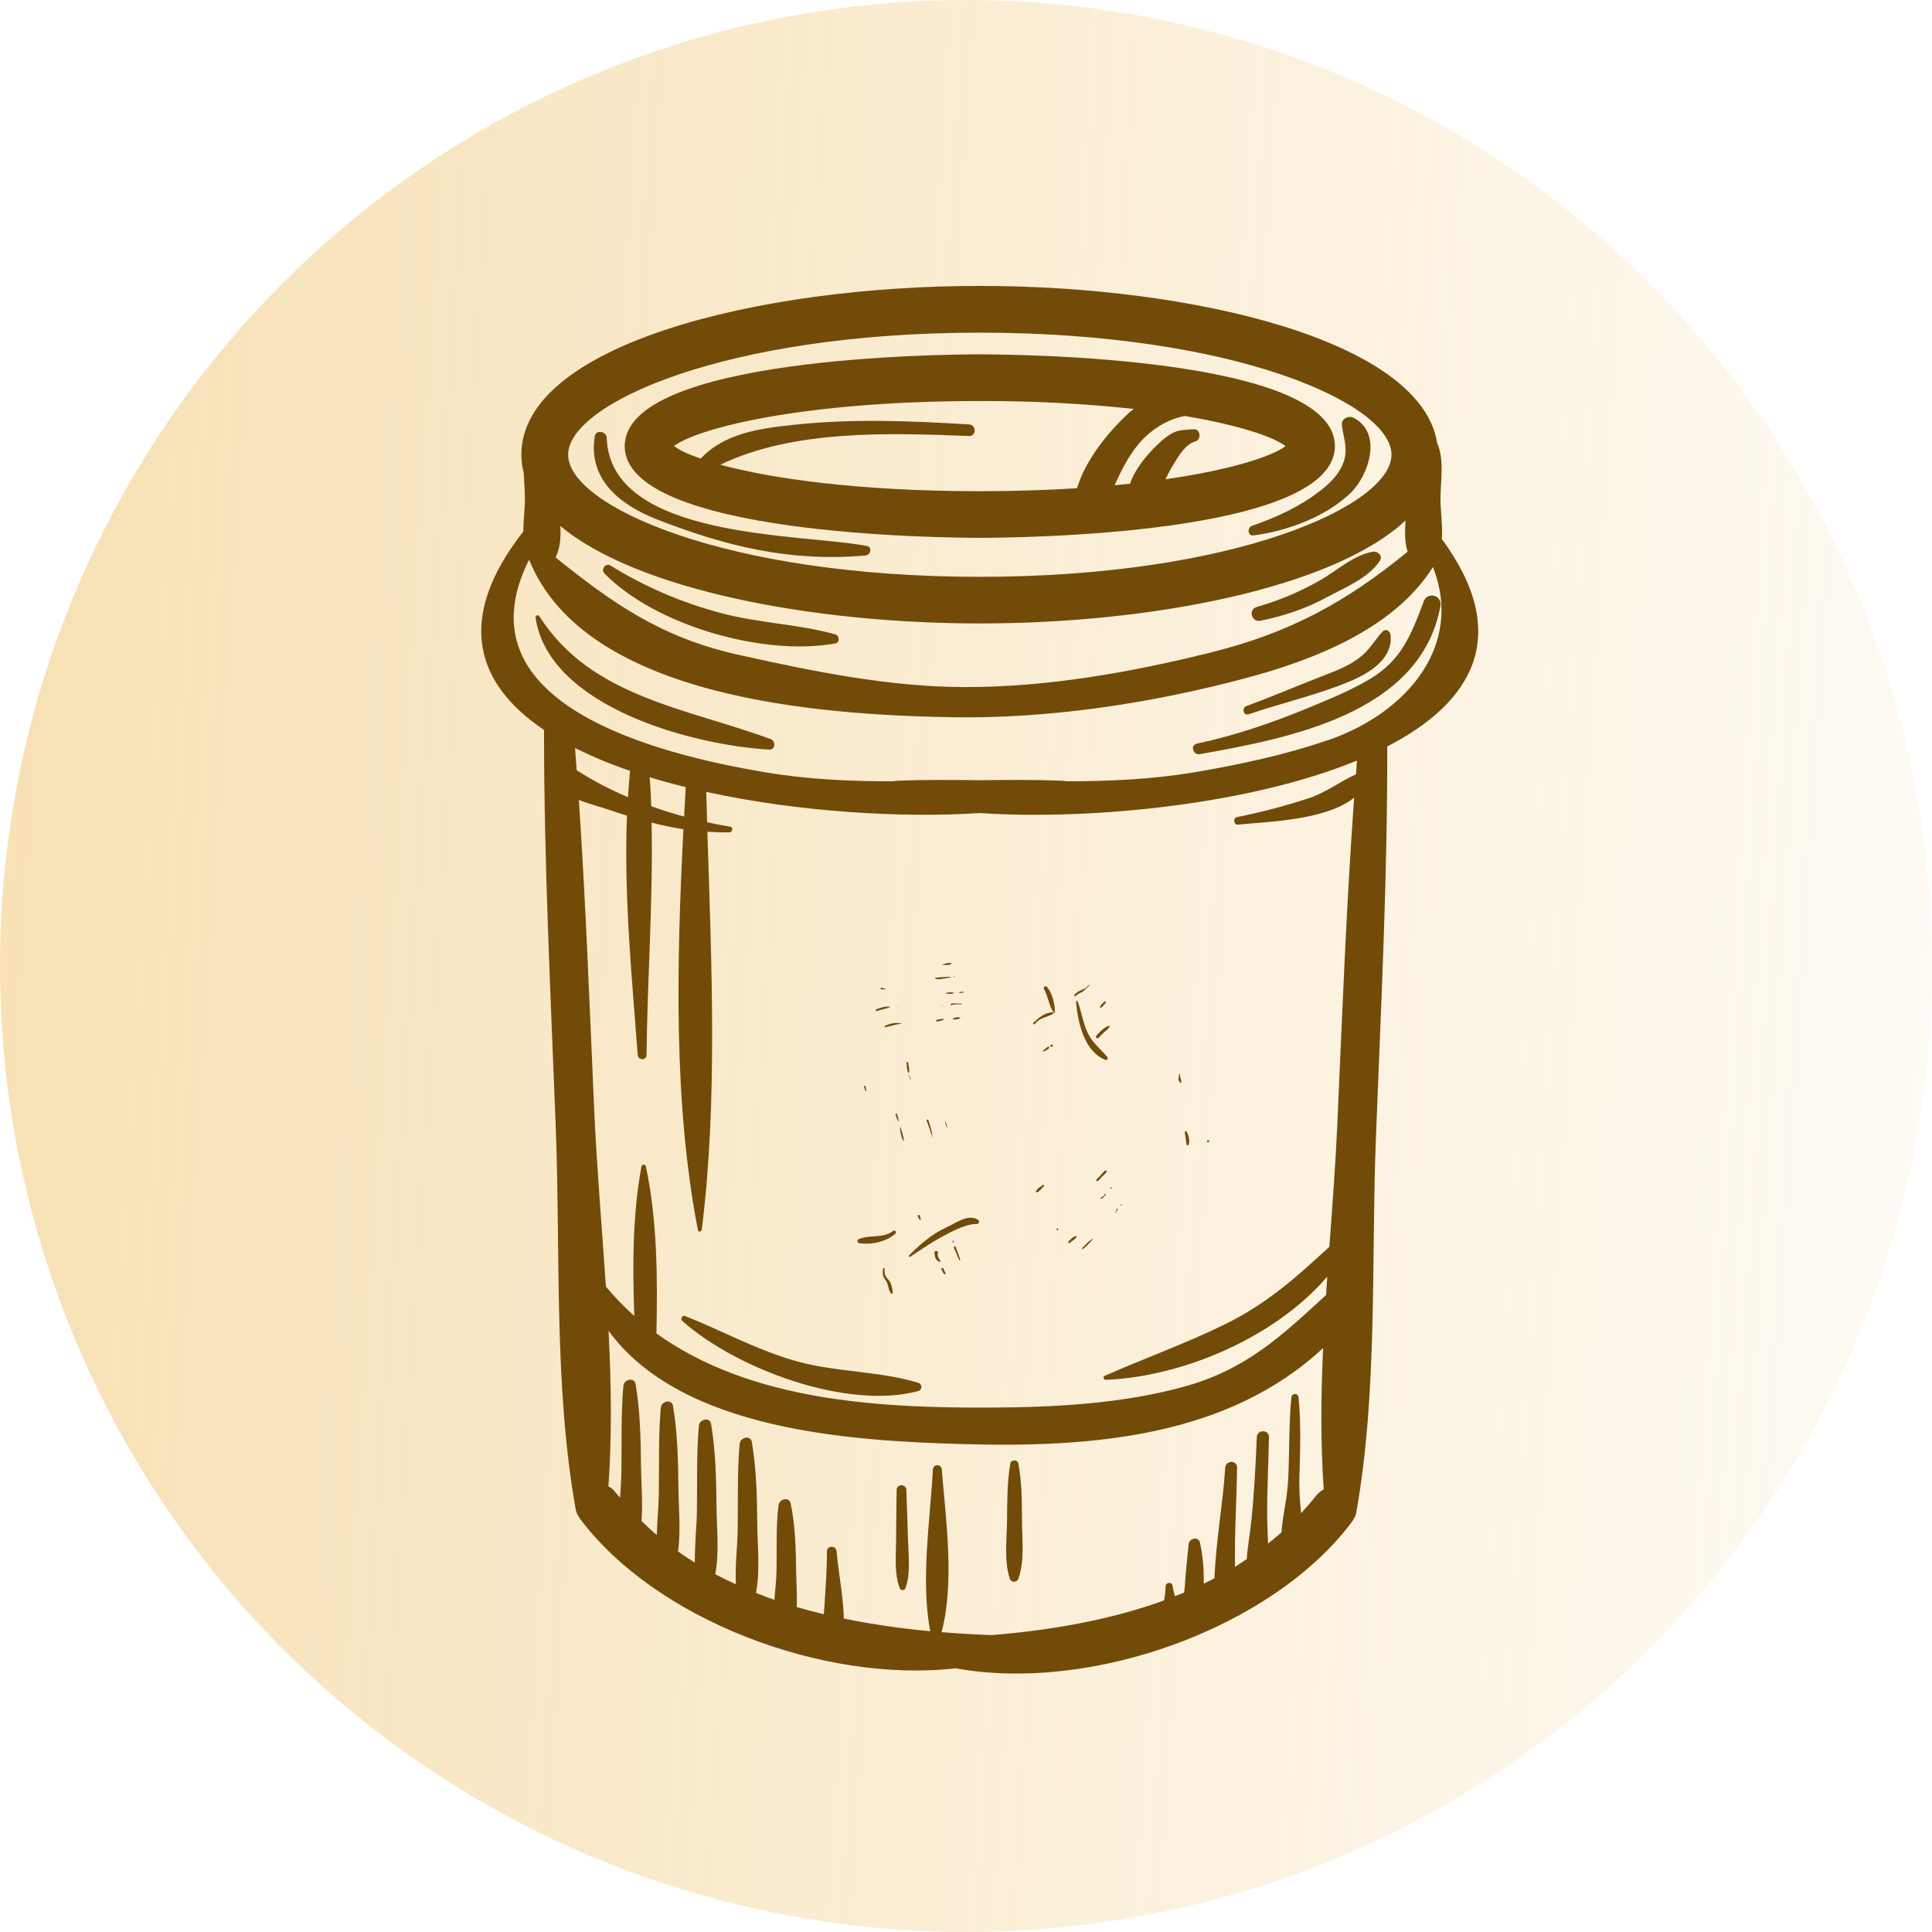 <svg width="70" height="70" viewBox="0 0 70 70" fill="none" xmlns="http://www.w3.org/2000/svg">
<circle cx="35" cy="35" r="35" fill="url(#paint0_linear_72_57)" fill-opacity="0.5"/>
<path d="M35.5 19.486C36.817 19.486 48.366 19.393 48.366 16.163C48.366 12.932 36.818 12.839 35.5 12.839C34.182 12.839 22.635 12.933 22.635 16.163C22.635 19.392 34.184 19.486 35.5 19.486ZM42.229 17.365C42.291 17.235 42.354 17.105 42.424 16.985C42.619 16.66 42.906 16.108 43.301 15.997C43.538 15.932 43.503 15.529 43.242 15.553C43.018 15.574 42.786 15.562 42.577 15.648C42.333 15.746 42.09 15.96 41.905 16.14C41.551 16.482 41.102 17.024 40.944 17.526C40.762 17.546 40.573 17.563 40.383 17.581C40.615 17.076 40.853 16.582 41.223 16.123C41.636 15.613 42.259 15.195 42.929 15.072C44.935 15.41 46.163 15.84 46.577 16.164C46.118 16.52 44.653 17.014 42.229 17.365ZM35.5 14.53C37.364 14.523 39.227 14.618 41.081 14.816C41.005 14.876 40.929 14.931 40.856 15.001C40.111 15.704 39.335 16.667 39.022 17.69C37.956 17.755 36.784 17.797 35.501 17.797C31.058 17.797 27.911 17.33 26.098 16.837C28.763 15.557 32.214 15.688 35.112 15.797C35.382 15.807 35.379 15.394 35.112 15.378C32.98 15.248 30.872 15.162 28.742 15.394C27.518 15.524 26.251 15.697 25.387 16.616C24.925 16.456 24.598 16.3 24.423 16.161C25.216 15.545 28.958 14.53 35.5 14.53Z" fill="#724B09"/>
<path d="M52.241 19.529C52.276 19.049 52.192 18.529 52.192 18.07C52.192 17.431 52.34 16.651 52.072 16.055C51.494 12.35 43.264 10.359 35.497 10.359C27.447 10.359 18.89 12.504 18.89 16.473C18.891 16.699 18.92 16.923 18.977 17.141C18.987 17.459 19.019 17.778 19.019 18.068C19.019 18.44 18.963 18.855 18.961 19.256C16.443 22.472 17.29 24.818 19.711 26.448C19.708 31.244 19.952 36.048 20.136 40.838C20.311 45.388 20.061 50.218 20.861 54.698C20.875 54.781 20.908 54.86 20.957 54.928C20.975 54.964 20.996 54.999 21.019 55.032C23.744 58.672 29.802 60.994 34.629 60.446C39.559 61.343 46.109 58.979 48.98 55.144C49.004 55.112 49.024 55.077 49.041 55.042C49.091 54.973 49.125 54.894 49.139 54.809C49.919 50.441 49.68 45.709 49.85 41.28C50.032 36.541 50.275 31.79 50.262 27.045C53.352 25.456 54.805 23.02 52.241 19.529ZM51.001 19.989C48.781 21.806 46.748 22.926 43.86 23.643C40.971 24.361 37.97 24.895 34.984 24.894C32.228 24.894 29.439 24.322 26.753 23.724C23.951 23.102 22.192 21.853 20.128 20.196C20.3 19.861 20.323 19.463 20.303 19.058C23.057 21.366 29.422 22.589 35.501 22.589C41.752 22.589 48.306 21.296 50.924 18.86C50.898 19.25 50.891 19.644 51.001 19.989ZM35.5 12.053C44.741 12.053 50.416 14.629 50.416 16.473C50.416 18.317 44.742 20.899 35.5 20.899C26.258 20.899 20.584 18.323 20.584 16.476C20.584 14.629 26.26 12.053 35.5 12.053ZM22.825 27.953C22.794 28.26 22.774 28.572 22.754 28.883C22.108 28.612 21.486 28.285 20.895 27.908C20.875 27.639 20.856 27.37 20.835 27.102C21.481 27.423 22.148 27.7 22.831 27.931C22.831 27.94 22.825 27.945 22.825 27.953ZM23.54 28.162C23.964 28.292 24.4 28.409 24.845 28.519C24.825 28.873 24.806 29.228 24.787 29.586C24.388 29.478 23.99 29.351 23.596 29.211C23.586 28.86 23.566 28.511 23.54 28.162ZM47.71 54.162C47.529 54.394 47.337 54.612 47.141 54.824C47.099 54.444 47.078 54.061 47.076 53.678C47.101 52.642 47.151 51.645 47.046 50.607C47.039 50.579 47.023 50.553 47 50.535C46.977 50.516 46.949 50.506 46.919 50.506C46.89 50.506 46.861 50.516 46.838 50.535C46.815 50.553 46.799 50.579 46.792 50.607C46.687 51.637 46.727 52.65 46.669 53.678C46.634 54.307 46.469 54.913 46.43 55.522C46.272 55.663 46.105 55.794 45.944 55.925C45.936 55.578 45.913 55.23 45.912 54.899C45.908 53.957 45.959 53.014 45.977 52.07C45.983 51.786 45.548 51.788 45.536 52.07C45.492 53.127 45.44 54.171 45.325 55.222C45.278 55.645 45.199 56.067 45.174 56.486C45.032 56.581 44.892 56.681 44.746 56.771C44.746 56.479 44.746 56.186 44.746 55.894C44.759 54.988 44.811 54.082 44.822 53.176C44.825 52.897 44.41 52.902 44.392 53.176C44.309 54.483 44.053 55.853 44.002 57.185C43.872 57.25 43.742 57.315 43.612 57.38C43.612 57.37 43.612 57.36 43.612 57.351C43.626 56.863 43.581 56.374 43.477 55.897C43.429 55.649 43.087 55.734 43.066 55.953C43.02 56.421 42.968 56.882 42.936 57.351C42.929 57.465 42.916 57.584 42.905 57.702C42.794 57.749 42.679 57.789 42.567 57.832C42.534 57.702 42.502 57.569 42.48 57.442C42.457 57.3 42.23 57.336 42.231 57.476C42.228 57.648 42.209 57.819 42.175 57.987C40.191 58.707 38.034 59.07 35.935 59.243C35.335 59.222 34.723 59.186 34.106 59.136C34.109 59.128 34.118 59.124 34.121 59.116C34.588 57.318 34.273 55.068 34.121 53.237C34.118 53.197 34.1 53.159 34.071 53.131C34.041 53.103 34.002 53.087 33.961 53.087C33.92 53.087 33.881 53.103 33.852 53.131C33.822 53.159 33.804 53.197 33.801 53.237C33.7 55.094 33.352 57.271 33.705 59.102C32.654 59.007 31.608 58.854 30.573 58.643C30.555 57.818 30.367 56.933 30.313 56.212C30.297 55.989 29.959 55.983 29.961 56.212C29.965 56.857 29.912 57.487 29.875 58.13C29.869 58.247 29.859 58.366 29.849 58.486C29.519 58.407 29.191 58.32 28.865 58.226C28.889 57.788 28.849 57.335 28.845 56.906C28.837 56.089 28.813 55.285 28.65 54.482C28.593 54.211 28.234 54.31 28.206 54.542C28.11 55.33 28.15 56.115 28.136 56.906C28.13 57.248 28.082 57.609 28.06 57.967C27.834 57.889 27.612 57.801 27.391 57.714C27.545 56.903 27.445 56.024 27.437 55.207C27.429 54.214 27.405 53.232 27.242 52.251C27.198 51.983 26.82 52.075 26.799 52.311C26.707 53.351 26.746 54.391 26.728 55.431C26.716 56.081 26.628 56.75 26.663 57.403C26.41 57.288 26.161 57.167 25.916 57.038C26.065 56.232 25.967 55.361 25.96 54.551C25.951 53.557 25.927 52.576 25.765 51.595C25.721 51.327 25.342 51.419 25.322 51.654C25.23 52.694 25.268 53.734 25.25 54.774C25.24 55.383 25.162 56.006 25.177 56.618C24.969 56.489 24.765 56.353 24.566 56.212C24.672 55.455 24.587 54.652 24.58 53.898C24.571 52.904 24.547 51.923 24.385 50.941C24.341 50.674 23.962 50.767 23.942 51.002C23.85 52.042 23.888 53.082 23.87 54.122C23.862 54.615 23.809 55.118 23.797 55.617C23.606 55.456 23.424 55.283 23.244 55.107C23.294 54.445 23.231 53.757 23.225 53.108C23.216 52.115 23.192 51.133 23.03 50.152C22.985 49.884 22.607 49.976 22.586 50.211C22.494 51.251 22.532 52.291 22.515 53.331C22.51 53.639 22.486 53.952 22.467 54.264C22.41 54.195 22.347 54.134 22.291 54.06C22.227 53.973 22.143 53.902 22.045 53.856C22.175 52.008 22.147 50.118 22.049 48.218C24.692 51.832 30.811 52.205 34.871 52.322C39.644 52.459 44.491 52.043 47.939 48.843C47.858 50.57 47.844 52.288 47.962 53.966C47.864 54.011 47.778 54.08 47.713 54.165L47.71 54.162ZM49.127 28.055C48.542 28.32 48.048 28.715 47.402 28.927C46.554 29.204 45.69 29.431 44.815 29.606C44.664 29.637 44.696 29.892 44.851 29.877C45.862 29.775 48.039 29.731 49.063 28.902C48.777 32.845 48.63 36.803 48.453 40.751C48.388 42.199 48.275 43.676 48.166 45.171C46.98 46.267 45.921 47.221 44.415 47.966C42.981 48.673 41.48 49.206 40.021 49.851C39.95 49.882 39.988 49.997 40.06 49.994C42.811 49.886 46.176 48.487 48.089 46.255C48.074 46.477 48.059 46.699 48.045 46.921C46.475 48.362 45.178 49.607 42.941 50.23C40.693 50.858 38.244 50.988 35.915 50.999C31.74 51.02 27.162 50.739 23.784 48.313C23.827 46.313 23.816 44.205 23.401 42.258C23.396 42.241 23.386 42.226 23.372 42.215C23.357 42.205 23.34 42.199 23.322 42.199C23.304 42.199 23.287 42.205 23.272 42.215C23.258 42.226 23.247 42.241 23.242 42.258C22.917 44.008 22.917 45.876 22.982 47.68C22.614 47.35 22.27 46.995 21.952 46.616C21.81 44.485 21.627 42.359 21.533 40.291C21.364 36.521 21.226 32.745 20.973 28.981C21.321 29.122 21.704 29.22 22.035 29.331C22.264 29.41 22.49 29.482 22.716 29.552C22.601 32.417 22.894 35.416 23.106 38.223C23.121 38.426 23.423 38.431 23.425 38.223C23.455 35.458 23.666 32.597 23.608 29.806C23.99 29.904 24.373 29.985 24.762 30.044C24.516 34.833 24.393 39.962 25.287 44.569C25.303 44.656 25.416 44.623 25.427 44.55C26.007 39.919 25.779 34.9 25.63 30.136C25.89 30.152 26.155 30.163 26.427 30.158C26.539 30.158 26.575 29.972 26.455 29.952C26.18 29.907 25.901 29.853 25.62 29.792C25.608 29.422 25.599 29.058 25.589 28.692C28.957 29.427 32.713 29.643 35.492 29.459C39.382 29.719 45.19 29.192 49.165 27.557C49.154 27.724 49.143 27.895 49.13 28.059L49.127 28.055ZM48.12 26.813C46.56 27.352 44.887 27.71 43.26 27.983C41.7 28.243 40.158 28.308 38.623 28.308C38.596 28.299 38.568 28.294 38.54 28.291C37.522 28.248 36.513 28.254 35.508 28.27C34.497 28.254 33.482 28.248 32.457 28.291C32.427 28.293 32.399 28.299 32.371 28.309C30.836 28.309 29.298 28.244 27.736 27.984C23.877 27.334 16.532 25.532 19.17 20.278C21.213 25.356 29.875 25.9 34.44 25.986C37.992 26.051 41.72 25.484 45.148 24.567C47.585 23.917 50.518 22.784 51.918 20.544C53.033 23.379 50.995 25.825 48.122 26.817L48.12 26.813Z" fill="#724B09"/>
<path d="M27.922 26.78C24.905 25.661 21.404 25.265 19.545 22.33C19.535 22.314 19.52 22.302 19.503 22.296C19.485 22.29 19.466 22.291 19.449 22.298C19.431 22.306 19.417 22.319 19.409 22.336C19.401 22.352 19.399 22.372 19.404 22.39C19.91 25.644 25.149 27.005 27.87 27.159C28.1 27.172 28.113 26.855 27.922 26.78Z" fill="#724B09"/>
<path d="M51.578 21.808C51.13 22.998 50.777 23.92 49.64 24.599C48.978 24.995 48.231 25.303 47.526 25.597C46.166 26.163 44.806 26.637 43.366 26.943C43.114 26.996 43.223 27.369 43.471 27.325C46.721 26.746 51.47 25.847 52.186 21.974C52.208 21.893 52.197 21.807 52.156 21.735C52.114 21.662 52.046 21.609 51.965 21.587C51.885 21.565 51.798 21.576 51.726 21.617C51.653 21.658 51.6 21.727 51.578 21.808Z" fill="#724B09"/>
<path d="M49.74 19.99C49.06 20.105 48.464 20.653 47.873 21C47.137 21.425 46.351 21.759 45.533 21.992C45.212 22.088 45.346 22.559 45.671 22.491C46.535 22.31 47.287 22.064 48.063 21.646C48.721 21.288 49.568 20.957 49.992 20.324C50.116 20.142 49.917 19.96 49.74 19.99Z" fill="#724B09"/>
<path d="M23.773 18.807C26.29 19.795 28.63 20.367 31.361 20.127C31.544 20.111 31.617 19.822 31.408 19.781C29.06 19.326 22.102 19.56 21.983 15.864C21.975 15.628 21.593 15.55 21.55 15.806C21.303 17.343 22.424 18.275 23.773 18.807Z" fill="#724B09"/>
<path d="M48.746 16.459C48.681 17.017 48.261 17.453 47.836 17.78C47.077 18.365 46.262 18.737 45.362 19.052C45.188 19.113 45.199 19.425 45.409 19.399C46.615 19.25 48.045 18.725 48.937 17.858C49.608 17.208 50.092 15.684 49.05 15.141C48.874 15.049 48.596 15.158 48.62 15.388C48.653 15.75 48.79 16.096 48.746 16.459Z" fill="#724B09"/>
<path d="M33.273 50.102C31.872 49.674 30.348 49.725 28.913 49.335C27.478 48.944 26.194 48.226 24.818 47.68C24.72 47.642 24.641 47.788 24.716 47.855C26.65 49.589 30.696 51.101 33.273 50.399C33.305 50.389 33.333 50.37 33.352 50.343C33.372 50.316 33.382 50.284 33.382 50.251C33.382 50.217 33.372 50.185 33.352 50.158C33.333 50.131 33.305 50.112 33.273 50.102Z" fill="#724B09"/>
<path d="M36.895 53.019C36.868 52.878 36.635 52.876 36.608 53.019C36.486 53.706 36.496 54.407 36.487 55.103C36.48 55.786 36.374 56.533 36.584 57.192C36.594 57.226 36.615 57.256 36.644 57.277C36.672 57.298 36.707 57.31 36.743 57.31C36.779 57.31 36.813 57.298 36.842 57.277C36.871 57.256 36.892 57.226 36.902 57.192C37.127 56.542 37.032 55.786 37.029 55.103C37.024 54.407 37.028 53.705 36.895 53.019Z" fill="#724B09"/>
<path d="M32.839 53.983C32.83 53.758 32.49 53.756 32.487 53.983C32.478 54.616 32.47 55.248 32.466 55.88C32.462 56.429 32.401 57.018 32.596 57.535C32.603 57.558 32.617 57.578 32.637 57.592C32.656 57.606 32.679 57.614 32.703 57.614C32.727 57.614 32.75 57.606 32.769 57.592C32.788 57.578 32.802 57.558 32.809 57.535C32.995 57.015 32.919 56.424 32.903 55.88C32.884 55.248 32.863 54.616 32.839 53.983Z" fill="#724B09"/>
<path d="M30.266 22.986C28.904 22.602 27.471 22.581 26.099 22.206C24.695 21.834 23.355 21.256 22.12 20.491C21.943 20.38 21.758 20.631 21.9 20.777C23.751 22.673 27.685 23.788 30.266 23.312C30.437 23.283 30.418 23.029 30.266 22.986Z" fill="#724B09"/>
<path d="M45.242 25.88C46.444 25.469 47.697 25.186 48.873 24.702C49.588 24.408 50.485 23.88 50.382 22.994C50.366 22.864 50.208 22.765 50.1 22.877C49.84 23.148 49.661 23.477 49.379 23.727C48.927 24.126 48.36 24.321 47.808 24.536C46.925 24.88 46.05 25.255 45.16 25.583C44.976 25.647 45.055 25.945 45.242 25.88Z" fill="#724B09"/>
<path d="M43.771 41.388C43.781 41.388 43.791 41.384 43.798 41.377C43.806 41.37 43.81 41.36 43.81 41.35C43.81 41.34 43.806 41.33 43.798 41.323C43.791 41.316 43.781 41.312 43.771 41.312C43.761 41.312 43.751 41.316 43.744 41.323C43.737 41.33 43.733 41.34 43.733 41.35C43.733 41.36 43.737 41.37 43.744 41.377C43.751 41.384 43.761 41.388 43.771 41.388Z" fill="#724B09"/>
<path d="M42.802 39.238C42.802 39.196 42.797 39.154 42.789 39.113C42.773 39.041 42.738 38.979 42.757 38.901C42.758 38.898 42.758 38.896 42.757 38.894C42.755 38.892 42.753 38.89 42.751 38.889C42.749 38.889 42.746 38.889 42.744 38.89C42.742 38.891 42.74 38.893 42.74 38.896C42.702 39.033 42.652 39.156 42.792 39.244C42.796 39.247 42.802 39.243 42.802 39.238Z" fill="#724B09"/>
<path d="M42.929 41.037C42.944 41.117 42.957 41.2 42.968 41.282C42.971 41.347 42.979 41.411 42.994 41.474C42.996 41.482 43.001 41.489 43.008 41.494C43.014 41.499 43.022 41.502 43.031 41.502C43.039 41.502 43.047 41.499 43.053 41.494C43.06 41.489 43.065 41.482 43.067 41.474C43.122 41.331 43.063 41.138 43.002 41.005C42.983 40.96 42.921 40.995 42.929 41.037Z" fill="#724B09"/>
<path d="M34.29 44.47C33.763 44.709 33.344 45.078 32.938 45.483C32.912 45.509 32.946 45.557 32.979 45.536C33.333 45.303 33.682 45.056 34.053 44.851C34.378 44.672 35.009 44.327 35.389 44.349C35.408 44.349 35.425 44.343 35.44 44.331C35.454 44.32 35.464 44.305 35.469 44.287C35.474 44.27 35.473 44.251 35.466 44.234C35.459 44.218 35.447 44.203 35.432 44.194C35.081 43.968 34.624 44.319 34.29 44.47Z" fill="#724B09"/>
<path d="M31.145 45.048C31.583 45.102 32.109 44.995 32.445 44.697C32.5 44.649 32.425 44.549 32.366 44.595C31.99 44.885 31.532 44.725 31.125 44.889C31.106 44.894 31.09 44.906 31.08 44.922C31.069 44.938 31.064 44.958 31.067 44.977C31.069 44.996 31.078 45.014 31.093 45.027C31.107 45.04 31.126 45.047 31.145 45.048Z" fill="#724B09"/>
<path d="M32.144 46.316C32.106 46.268 32.078 46.213 32.062 46.154C32.047 46.095 32.044 46.033 32.054 45.973C32.054 45.933 31.998 45.935 31.993 45.973C31.972 46.135 31.979 46.249 32.082 46.378C32.199 46.525 32.169 46.73 32.286 46.865C32.291 46.869 32.297 46.872 32.303 46.873C32.31 46.874 32.316 46.874 32.322 46.871C32.328 46.869 32.334 46.864 32.337 46.859C32.341 46.853 32.343 46.847 32.344 46.84C32.34 46.707 32.309 46.576 32.253 46.454C32.222 46.404 32.186 46.358 32.144 46.316Z" fill="#724B09"/>
<path d="M33.982 45.403C34.011 45.312 33.852 45.292 33.856 45.386C33.865 45.526 33.9 45.688 34.055 45.72C34.059 45.721 34.062 45.721 34.066 45.719C34.069 45.718 34.072 45.716 34.074 45.713C34.076 45.71 34.077 45.707 34.078 45.703C34.078 45.7 34.077 45.696 34.075 45.693C34.022 45.604 33.948 45.51 33.982 45.403Z" fill="#724B09"/>
<path d="M34.115 46.014C34.159 46.066 34.165 46.128 34.218 46.17C34.233 46.181 34.26 46.176 34.258 46.153C34.253 46.083 34.206 46.041 34.186 45.973C34.167 45.905 34.07 45.959 34.115 46.014Z" fill="#724B09"/>
<path d="M34.537 45.01C34.544 45.01 34.552 45.007 34.557 45.002C34.562 44.996 34.565 44.989 34.565 44.982C34.565 44.975 34.562 44.968 34.557 44.962C34.552 44.957 34.544 44.954 34.537 44.954C34.53 44.954 34.523 44.957 34.517 44.962C34.512 44.968 34.509 44.975 34.509 44.982C34.509 44.989 34.512 44.996 34.517 45.002C34.523 45.007 34.53 45.01 34.537 45.01Z" fill="#724B09"/>
<path d="M34.567 45.219C34.637 45.364 34.684 45.525 34.762 45.663C34.764 45.666 34.767 45.668 34.77 45.669C34.774 45.671 34.778 45.67 34.781 45.669C34.785 45.668 34.787 45.665 34.789 45.662C34.79 45.658 34.791 45.655 34.789 45.651C34.756 45.495 34.68 45.344 34.633 45.191C34.632 45.185 34.63 45.18 34.627 45.175C34.623 45.171 34.619 45.167 34.614 45.164C34.609 45.161 34.604 45.16 34.598 45.159C34.592 45.159 34.587 45.16 34.581 45.162C34.576 45.165 34.572 45.168 34.568 45.172C34.564 45.177 34.562 45.182 34.56 45.187C34.559 45.193 34.559 45.199 34.56 45.204C34.561 45.21 34.564 45.215 34.567 45.219Z" fill="#724B09"/>
<path d="M33.36 44.175C33.355 44.127 33.341 44.079 33.319 44.035C33.303 43.999 33.241 44.025 33.254 44.062C33.267 44.109 33.289 44.154 33.319 44.193C33.322 44.196 33.326 44.199 33.331 44.2C33.336 44.2 33.341 44.2 33.345 44.198C33.35 44.197 33.354 44.193 33.356 44.189C33.359 44.185 33.36 44.18 33.36 44.175Z" fill="#724B09"/>
<path d="M39.41 37.423C39.237 37.061 39.186 36.657 39.045 36.285C39.034 36.256 38.985 36.257 38.987 36.292C39.052 37.028 39.27 38.093 40.052 38.403C40.121 38.43 40.157 38.338 40.117 38.29C39.867 37.999 39.581 37.783 39.41 37.423Z" fill="#724B09"/>
<path d="M38.181 36.687C38.184 36.691 38.188 36.694 38.192 36.695C38.196 36.697 38.201 36.697 38.205 36.696C38.21 36.694 38.214 36.692 38.217 36.688C38.22 36.685 38.221 36.68 38.222 36.676C38.222 36.374 38.13 36.011 37.944 35.766C37.892 35.698 37.78 35.756 37.825 35.835C37.982 36.11 37.995 36.426 38.181 36.687Z" fill="#724B09"/>
<path d="M37.502 37.097C37.642 36.885 37.949 36.851 38.156 36.731C38.161 36.728 38.165 36.723 38.167 36.717C38.169 36.711 38.17 36.705 38.168 36.699C38.166 36.692 38.163 36.687 38.158 36.683C38.153 36.679 38.147 36.677 38.141 36.676C37.858 36.684 37.639 36.871 37.444 37.052C37.405 37.088 37.471 37.144 37.502 37.097Z" fill="#724B09"/>
<path d="M38.989 36.08C39.058 35.987 39.172 35.977 39.258 35.909C39.297 35.879 39.323 35.837 39.361 35.806C39.399 35.775 39.435 35.742 39.469 35.707C39.483 35.693 39.462 35.672 39.449 35.686C39.405 35.741 39.351 35.787 39.29 35.822C39.24 35.846 39.189 35.866 39.139 35.891C39.057 35.924 38.985 35.977 38.929 36.045C38.902 36.081 38.963 36.116 38.989 36.08Z" fill="#724B09"/>
<path d="M39.887 36.51C39.956 36.475 40.002 36.398 40.056 36.342C40.088 36.309 40.036 36.259 40.007 36.292C39.954 36.353 39.881 36.407 39.85 36.482C39.841 36.504 39.869 36.519 39.887 36.51Z" fill="#724B09"/>
<path d="M38.064 37.872C38.041 37.886 38.048 37.927 38.078 37.924H38.114C38.179 37.918 38.144 37.824 38.096 37.854L38.064 37.872Z" fill="#724B09"/>
<path d="M37.954 37.931C37.897 37.984 37.833 38.029 37.776 38.082C37.774 38.084 37.773 38.086 37.773 38.088C37.773 38.091 37.773 38.093 37.775 38.095C37.776 38.097 37.778 38.099 37.78 38.1C37.782 38.101 37.784 38.101 37.787 38.101C37.869 38.082 37.945 38.041 38.006 37.982C38.041 37.952 37.989 37.899 37.954 37.931Z" fill="#724B09"/>
<path d="M39.804 37.604C39.869 37.529 39.939 37.459 40.014 37.393C40.084 37.341 40.148 37.28 40.204 37.212C40.218 37.192 40.195 37.167 40.173 37.172C39.997 37.217 39.843 37.396 39.724 37.524C39.674 37.58 39.755 37.658 39.804 37.604Z" fill="#724B09"/>
<path d="M38.313 44.572C38.321 44.571 38.329 44.567 38.334 44.56C38.34 44.554 38.343 44.546 38.343 44.537C38.343 44.529 38.34 44.521 38.334 44.514C38.329 44.508 38.321 44.504 38.313 44.502C38.304 44.504 38.297 44.508 38.291 44.514C38.285 44.521 38.282 44.529 38.282 44.537C38.282 44.546 38.285 44.554 38.291 44.56C38.297 44.567 38.304 44.571 38.313 44.572Z" fill="#724B09"/>
<path d="M38.976 44.785C38.873 44.808 38.781 44.915 38.71 44.98C38.677 45.012 38.725 45.058 38.76 45.03C38.838 44.965 38.955 44.906 39.003 44.817C39.004 44.813 39.005 44.809 39.004 44.805C39.003 44.801 39.001 44.797 38.999 44.794C38.996 44.79 38.992 44.788 38.989 44.786C38.985 44.785 38.98 44.785 38.976 44.785Z" fill="#724B09"/>
<path d="M40.257 43.017L40.234 43.044C40.231 43.047 40.23 43.051 40.23 43.055C40.23 43.059 40.231 43.062 40.234 43.065C40.236 43.068 40.24 43.07 40.244 43.07C40.248 43.07 40.252 43.068 40.255 43.066L40.282 43.043C40.3 43.028 40.271 42.999 40.257 43.017Z" fill="#724B09"/>
<path d="M40.03 43.264C40.014 43.286 40.002 43.31 39.993 43.336C39.991 43.339 39.99 43.342 39.99 43.345C39.991 43.347 39.992 43.35 39.995 43.352C39.997 43.354 40 43.355 40.003 43.354C40.006 43.354 40.008 43.352 40.01 43.35C40.05 43.316 40.039 43.33 40.063 43.285C40.066 43.281 40.067 43.275 40.066 43.27C40.065 43.265 40.062 43.261 40.057 43.258C40.053 43.255 40.047 43.254 40.042 43.255C40.037 43.256 40.033 43.259 40.03 43.264Z" fill="#724B09"/>
<path d="M39.876 43.412C39.868 43.421 39.876 43.44 39.889 43.434C39.922 43.422 39.952 43.406 39.98 43.385C40.003 43.369 39.98 43.329 39.957 43.346C39.927 43.364 39.9 43.386 39.876 43.412Z" fill="#724B09"/>
<path d="M40.025 42.42C39.964 42.478 39.918 42.539 39.861 42.601C39.805 42.662 39.753 42.688 39.722 42.755C39.719 42.76 39.718 42.767 39.718 42.773C39.719 42.779 39.722 42.785 39.727 42.79C39.731 42.795 39.737 42.798 39.744 42.798C39.75 42.799 39.756 42.798 39.762 42.795C39.827 42.761 39.859 42.702 39.911 42.65C39.963 42.598 40.029 42.543 40.084 42.479C40.092 42.471 40.097 42.461 40.097 42.45C40.097 42.438 40.092 42.428 40.084 42.42C40.077 42.412 40.066 42.408 40.055 42.408C40.044 42.408 40.033 42.412 40.025 42.42Z" fill="#724B09"/>
<path d="M37.791 42.931C37.709 42.996 37.557 43.071 37.531 43.18C37.53 43.183 37.53 43.187 37.53 43.19C37.531 43.193 37.533 43.196 37.535 43.198C37.538 43.201 37.541 43.203 37.544 43.203C37.547 43.204 37.551 43.204 37.554 43.203C37.666 43.185 37.749 43.042 37.828 42.967C37.848 42.944 37.815 42.91 37.791 42.931Z" fill="#724B09"/>
<path d="M39.381 45.043C39.323 45.102 39.266 45.162 39.209 45.222C39.206 45.226 39.203 45.232 39.203 45.237C39.203 45.243 39.206 45.248 39.209 45.253C39.214 45.257 39.219 45.259 39.225 45.259C39.23 45.259 39.236 45.257 39.24 45.253C39.305 45.198 39.363 45.142 39.424 45.086C39.482 45.027 39.536 44.965 39.587 44.899C39.589 44.897 39.59 44.895 39.59 44.892C39.59 44.89 39.589 44.888 39.587 44.886C39.586 44.884 39.583 44.883 39.581 44.883C39.578 44.883 39.576 44.884 39.574 44.886C39.507 44.935 39.442 44.987 39.381 45.043Z" fill="#724B09"/>
<path d="M40.628 43.632C40.621 43.633 40.616 43.636 40.612 43.641C40.608 43.645 40.606 43.651 40.606 43.658C40.606 43.664 40.608 43.67 40.612 43.674C40.616 43.679 40.621 43.682 40.628 43.683C40.634 43.682 40.639 43.679 40.643 43.674C40.647 43.67 40.649 43.664 40.649 43.658C40.649 43.651 40.647 43.645 40.643 43.641C40.639 43.636 40.634 43.633 40.628 43.632Z" fill="#724B09"/>
<path d="M40.396 43.95C40.396 43.95 40.396 43.956 40.401 43.954C40.44 43.913 40.473 43.866 40.498 43.815C40.511 43.789 40.469 43.774 40.463 43.8C40.451 43.854 40.428 43.905 40.396 43.95Z" fill="#724B09"/>
<path d="M34.236 40.609C34.251 40.69 34.272 40.77 34.301 40.848C34.302 40.849 34.303 40.851 34.305 40.851C34.307 40.852 34.309 40.852 34.311 40.852C34.313 40.851 34.315 40.85 34.316 40.849C34.317 40.847 34.318 40.845 34.318 40.843C34.305 40.761 34.28 40.681 34.243 40.607C34.243 40.606 34.243 40.606 34.243 40.606C34.243 40.605 34.242 40.605 34.242 40.605C34.241 40.604 34.241 40.604 34.24 40.604C34.24 40.604 34.239 40.604 34.239 40.604C34.238 40.604 34.238 40.605 34.237 40.605C34.237 40.605 34.236 40.605 34.236 40.606C34.236 40.606 34.236 40.607 34.236 40.607C34.236 40.608 34.236 40.608 34.236 40.609Z" fill="#724B09"/>
<path d="M33.634 40.584C33.62 40.545 33.558 40.562 33.573 40.6C33.642 40.774 33.703 40.953 33.754 41.133C33.755 41.136 33.757 41.138 33.76 41.139C33.763 41.14 33.766 41.141 33.769 41.14C33.771 41.139 33.774 41.137 33.776 41.135C33.778 41.132 33.778 41.129 33.778 41.126C33.748 40.941 33.7 40.759 33.634 40.584Z" fill="#724B09"/>
<path d="M33.784 41.201C33.788 41.201 33.792 41.199 33.794 41.197C33.797 41.194 33.799 41.19 33.799 41.186C33.799 41.182 33.797 41.179 33.794 41.176C33.792 41.173 33.788 41.172 33.784 41.172C33.78 41.172 33.777 41.173 33.774 41.176C33.771 41.179 33.77 41.182 33.77 41.186C33.77 41.19 33.771 41.194 33.774 41.197C33.777 41.199 33.78 41.201 33.784 41.201Z" fill="#724B09"/>
<path d="M32.939 38.853C32.955 38.736 32.922 38.613 32.905 38.497C32.9 38.463 32.84 38.471 32.844 38.506C32.858 38.621 32.856 38.749 32.903 38.857C32.905 38.861 32.908 38.863 32.911 38.865C32.915 38.867 32.919 38.867 32.922 38.867C32.926 38.866 32.93 38.865 32.933 38.862C32.936 38.86 32.938 38.856 32.939 38.853Z" fill="#724B09"/>
<path d="M32.99 39.143C32.99 39.148 33.001 39.143 32.999 39.139C32.981 39.074 32.959 39.009 32.945 38.944C32.945 38.935 32.93 38.939 32.932 38.948C32.942 39.015 32.962 39.081 32.99 39.143Z" fill="#724B09"/>
<path d="M32.445 40.371C32.465 40.462 32.5 40.549 32.548 40.628C32.553 40.634 32.565 40.633 32.565 40.623C32.551 40.532 32.528 40.443 32.496 40.357C32.493 40.351 32.488 40.346 32.483 40.344C32.477 40.341 32.47 40.34 32.464 40.342C32.458 40.344 32.453 40.348 32.449 40.353C32.446 40.358 32.444 40.365 32.445 40.371Z" fill="#724B09"/>
<path d="M32.633 40.857C32.63 40.841 32.603 40.844 32.605 40.861C32.628 41.038 32.64 41.172 32.73 41.331C32.737 41.344 32.754 41.335 32.752 41.322C32.74 41.242 32.724 41.163 32.704 41.085C32.683 41.008 32.65 40.935 32.633 40.857Z" fill="#724B09"/>
<path d="M31.391 39.521C31.376 39.469 31.367 39.415 31.365 39.361C31.365 39.328 31.312 39.328 31.313 39.361C31.312 39.423 31.332 39.484 31.37 39.533C31.378 39.544 31.395 39.53 31.391 39.521Z" fill="#724B09"/>
<path d="M31.945 35.85C31.992 35.843 32.04 35.841 32.088 35.847C32.099 35.847 32.099 35.834 32.088 35.831C32.041 35.813 31.992 35.798 31.942 35.788C31.937 35.787 31.933 35.788 31.928 35.789C31.923 35.79 31.919 35.792 31.916 35.796C31.912 35.799 31.91 35.803 31.908 35.807C31.906 35.811 31.905 35.816 31.905 35.821C31.905 35.825 31.907 35.83 31.909 35.834C31.911 35.838 31.914 35.842 31.918 35.845C31.922 35.848 31.926 35.85 31.93 35.851C31.935 35.852 31.94 35.852 31.945 35.85Z" fill="#724B09"/>
<path d="M34.444 35.411C34.455 35.411 34.453 35.391 34.444 35.391C34.399 35.391 33.928 35.41 33.924 35.429C33.924 35.405 33.889 35.405 33.887 35.429C33.871 35.543 34.391 35.422 34.444 35.411Z" fill="#724B09"/>
<path d="M34.597 35.384C34.598 35.384 34.599 35.384 34.6 35.383C34.601 35.382 34.601 35.381 34.601 35.38C34.601 35.379 34.601 35.377 34.6 35.377C34.599 35.376 34.598 35.375 34.597 35.375L34.552 35.384C34.541 35.384 34.547 35.406 34.557 35.401L34.597 35.384Z" fill="#724B09"/>
<path d="M32.232 36.498C32.235 36.498 32.237 36.496 32.239 36.493C32.24 36.491 32.241 36.488 32.241 36.485C32.24 36.482 32.239 36.48 32.237 36.478C32.235 36.476 32.232 36.474 32.229 36.474C32.07 36.454 31.898 36.512 31.751 36.568C31.714 36.582 31.729 36.643 31.768 36.629L31.817 36.615C31.833 36.626 31.845 36.615 31.852 36.605C31.981 36.576 32.108 36.541 32.232 36.498Z" fill="#724B09"/>
<path d="M32.486 36.468C32.483 36.469 32.481 36.471 32.48 36.473C32.478 36.475 32.477 36.477 32.477 36.48C32.477 36.483 32.478 36.485 32.48 36.487C32.481 36.489 32.483 36.491 32.486 36.492C32.489 36.491 32.491 36.489 32.493 36.487C32.494 36.485 32.495 36.483 32.495 36.48C32.495 36.477 32.494 36.475 32.493 36.473C32.491 36.471 32.489 36.469 32.486 36.468Z" fill="#724B09"/>
<path d="M34.173 36.428C34.178 36.428 34.178 36.42 34.173 36.42L34.112 36.426C34.106 36.426 34.106 36.436 34.112 36.435L34.173 36.428Z" fill="#724B09"/>
<path d="M34.466 36.418C34.539 36.396 34.614 36.386 34.69 36.386C34.743 36.392 34.797 36.391 34.85 36.382C34.852 36.381 34.855 36.38 34.856 36.377C34.857 36.375 34.858 36.373 34.857 36.37C34.857 36.367 34.856 36.365 34.854 36.363C34.852 36.362 34.849 36.361 34.847 36.361C34.768 36.361 34.694 36.361 34.614 36.357C34.56 36.349 34.505 36.355 34.454 36.374C34.426 36.383 34.437 36.426 34.466 36.418Z" fill="#724B09"/>
<path d="M34.295 35.966C34.273 35.966 34.272 36.002 34.295 36.001C34.376 36.001 34.453 36.019 34.532 35.994C34.536 35.993 34.539 35.991 34.542 35.987C34.544 35.984 34.545 35.98 34.545 35.977C34.545 35.972 34.544 35.969 34.542 35.965C34.539 35.962 34.536 35.96 34.532 35.959C34.451 35.939 34.377 35.964 34.295 35.966Z" fill="#724B09"/>
<path d="M34.915 35.955C34.917 35.954 34.918 35.953 34.919 35.951C34.92 35.949 34.921 35.947 34.921 35.945C34.921 35.943 34.92 35.941 34.919 35.94C34.918 35.938 34.917 35.936 34.915 35.935C34.86 35.931 34.804 35.936 34.751 35.951C34.749 35.952 34.748 35.953 34.747 35.955C34.746 35.956 34.745 35.958 34.745 35.96C34.745 35.961 34.746 35.963 34.747 35.965C34.748 35.966 34.749 35.967 34.751 35.968C34.806 35.982 34.863 35.978 34.915 35.955Z" fill="#724B09"/>
<path d="M32.09 37.218C32.178 37.191 32.268 37.17 32.359 37.153C32.453 37.121 32.551 37.103 32.65 37.099C32.652 37.099 32.654 37.098 32.656 37.097C32.657 37.096 32.657 37.094 32.657 37.092C32.657 37.09 32.657 37.088 32.656 37.087C32.654 37.086 32.652 37.085 32.65 37.085C32.464 37.029 32.237 37.089 32.065 37.164C32.034 37.175 32.055 37.23 32.09 37.218Z" fill="#724B09"/>
<path d="M33.94 36.95C33.899 36.957 33.917 37.021 33.958 37.014C34.036 37.003 34.112 36.981 34.184 36.95C34.187 36.948 34.19 36.945 34.192 36.941C34.193 36.938 34.194 36.933 34.193 36.93C34.192 36.926 34.19 36.922 34.186 36.92C34.183 36.917 34.179 36.916 34.175 36.916C34.096 36.916 34.017 36.928 33.94 36.95Z" fill="#724B09"/>
<path d="M34.535 36.899C34.531 36.9 34.528 36.903 34.525 36.906C34.523 36.91 34.522 36.914 34.522 36.919C34.523 36.923 34.525 36.927 34.528 36.93C34.531 36.933 34.536 36.934 34.54 36.935C34.624 36.935 34.723 36.944 34.789 36.885C34.793 36.885 34.793 36.875 34.789 36.873C34.708 36.836 34.615 36.871 34.535 36.899Z" fill="#724B09"/>
<path d="M34.838 36.876V36.881C34.855 36.88 34.872 36.877 34.889 36.874C34.895 36.874 34.889 36.866 34.889 36.866C34.872 36.868 34.855 36.871 34.838 36.876Z" fill="#724B09"/>
<path d="M34.463 34.932C34.466 34.93 34.468 34.928 34.47 34.924C34.471 34.921 34.472 34.918 34.471 34.914C34.471 34.911 34.469 34.908 34.467 34.905C34.465 34.903 34.462 34.901 34.459 34.9C34.362 34.868 34.251 34.914 34.158 34.944C34.156 34.944 34.153 34.945 34.151 34.947C34.15 34.948 34.149 34.951 34.149 34.953C34.149 34.956 34.15 34.958 34.151 34.96C34.153 34.962 34.156 34.963 34.158 34.963C34.26 34.96 34.373 34.98 34.463 34.932Z" fill="#724B09"/>
<defs>
<linearGradient id="paint0_linear_72_57" x1="-26.526" y1="46.421" x2="81.79" y2="53.421" gradientUnits="userSpaceOnUse">
<stop stop-color="#EAAF3D"/>
<stop offset="1" stop-color="#EAAF3D" stop-opacity="0"/>
</linearGradient>
</defs>
</svg>
